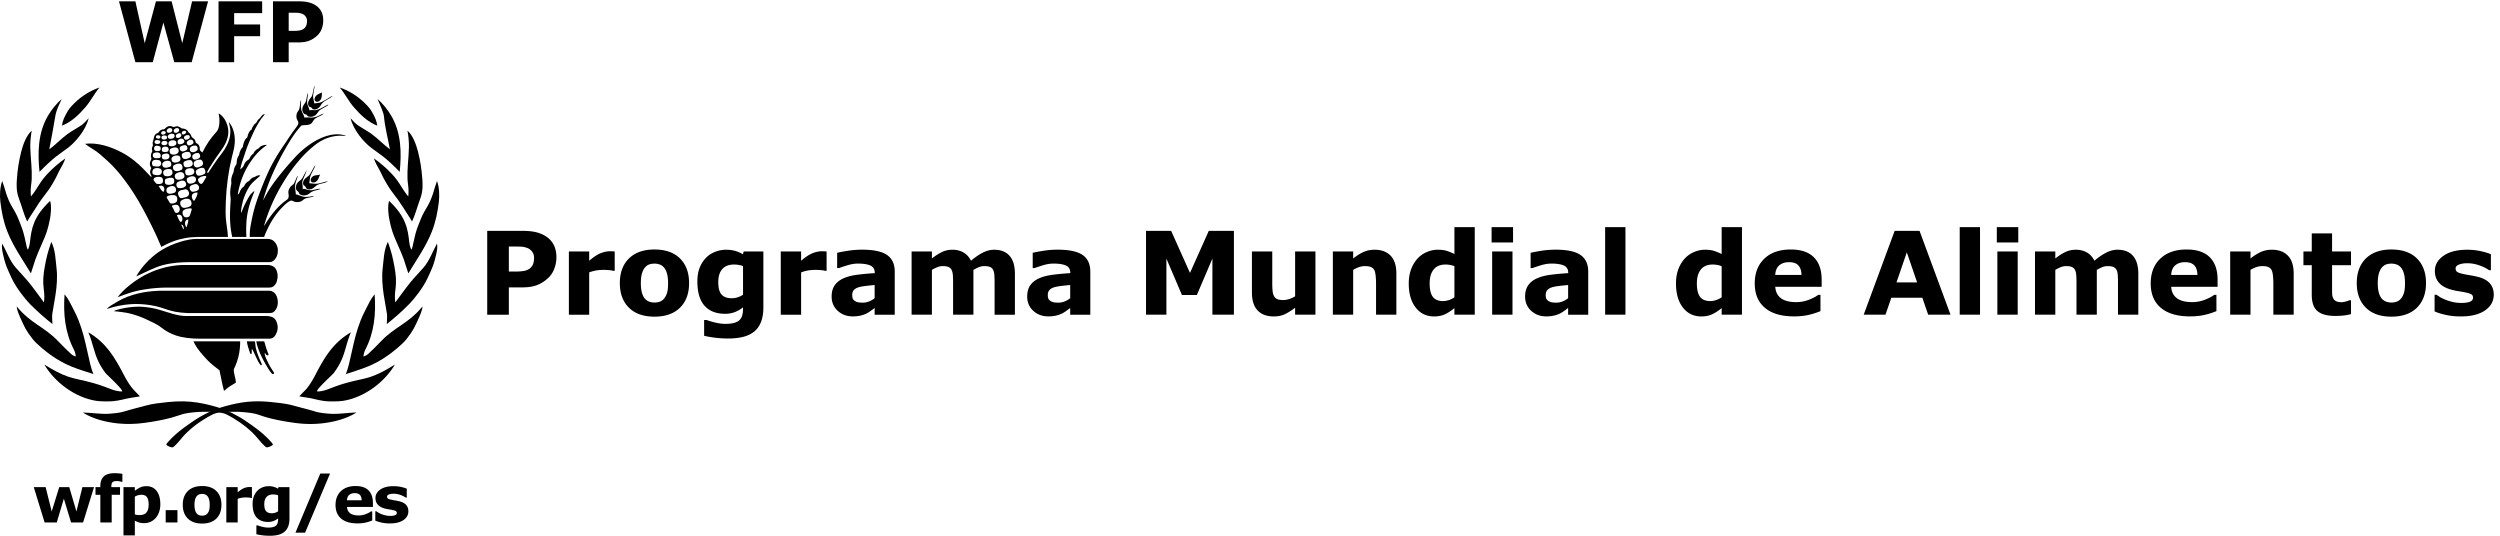 <svg xmlns="http://www.w3.org/2000/svg" viewBox="0 0 1763.613 377.947" height="377.947" width="1763.613"><defs><clipPath id="a"><path d="M0 0h13227v2834.6H0z" fill="#000000"></path></clipPath></defs><g clip-path="url(#a)" fill="#fff" transform="matrix(.133 0 0 -.133 0 377.947)"><path d="M1340.52 2131.09c12.48 27.05 24.07 48.64 40.77 74.3 7.36 11.31 15.68 19.2 23.14 30.68-3.59 1.02-8.74-1.91-10.99-3.49-7.41-5.38-10.77-14.13-16.7-18.83-14.05-11.04-13.64-21.09-21-26.29-6.6-4.61-8.44-7.64-13.07-14.87-3.06-4.83-5.34-8.74-8.56-18.21-1.19-3.43-3.45-.4-8.96-7.97-7.15-9.81-10.39-20.36-13.37-32.27-.96-3.89-7.61-5.94-11.84-14.07-5.73-10.91-9.48-21.03-11.94-36.92-.6-3.71-6.85-6.26-11.16-16.53-3.04-7.24-5.2-8.83-7.9-22.46-1.62-8.3-5.42-9.54-9.71-21.56-3.26-9.21-3.41-18.06-4.55-30.1-.29-2.34-4.23-6.94-7.84-13.68-6.11-11.27-5.88-18.77-8.32-30.4-.92-4.22-5.65-9.77-10.18-27.8-3.97-15.99-.35-26.55-1.65-34.47-3.57-20.4-7.07-38.2-5.17-58.33.94-9.84 2.44-20.01 1.81-29.46-1.89-29.71-3.48-54.17-3.34-87.83.1-18.35 1.53-43.42 4.32-64.31 3.03-23.05 7.43-41.06 7.43-41.06h75.14s-2.93 43.45.97 89.16c2.31 27.45 8.82 56.49 14.74 76.91 7.49 26.02 12.18 39.51 26.37 73.84.32.78-.09 3.97-3.86.84-7.83-6.61-14.35-12.35-20.56-21.71-9.44-14.25-15.2-25.99-22.88-40.63-8.94-17.02-13.86-31.83-23.09-52.49-.55 14.9 1.88 29.09 4.89 42.88 3.09 14.01 5.56 25.13 9.96 37.24 7.84 21.37 15.45 39.16 28.03 59.04 7.29 11.45 16.58 21.74 26 30.32 11.28 10.31 21.73 19.38 33.56 29.48-12.44 6.39-28.99-6.96-32.26-7.62-17.48-3.4-24.61-19.65-29.97-21.84-7.61-3.22-12.04-7.87-17.35-14.31-4.12-4.86-5.31-12.37-9.61-15-7.14-4.44-12.35-11.16-17.25-20.5-2.01-3.87-7.52-22.11-13.6-19.81 10.4 61.93 32.28 120.02 67.38 171.72 22.22 32.77 46.45 60.9 82.11 86.08 4.72 3.35 5.65 4.89-.95 4.68-33.33-4.03-35.35-19.3-40.88-20.74-5.17-1.3-11.62-7.5-15.76-11.5-7.4-7.32-7.28-13.51-10.14-15.45-6.06-4.2-10.63-8.66-14.8-16.02-2.16-3.81-5.86-12.3-9.12-14.23-8.53-4.95-16.83-12.2-20.99-20-3.04-5.66-4.23-11.87-8.26-17.45-4.23-6.05-10.19-10.55-15.34-14.91 3.91 26.46 16.38 57.8 24.95 84.88 11.56 36.12 25.53 68.95 41.35 103.07M1417.22 1916.6c28.44 63.82 58.35 111.9 97.26 168.11 5.1 7.36 9.65 14.58 14.08 21.48 2 3.09 11.58 16.83 13.57 19.74 13 19.73 18.52 25.73 31.86 44.57 3.59 5.09 6.52 9.09 8.04 15 2.86 11.04-6.58 18.41-8.74 29-2.21 10.79-1.04 22.55 3.96 31.68 3.09 5.66 6.15 7.92 9.31 15.58 6.04 14.72 3.96 46.58 10.86 47.43-1.77-15.13-2.19-32.14.2-46.67 2.78-16.94 13.06-27.2 17.3-45.09 11.41 2.05 23.84 1.56 33.42.71 9.57-.78 21.63 1.85 31.44 5.21 13.25 4.51 24.24 12.77 37.77 15.99-11.52-11.07-27.73-15.24-41.34-23.62-4.98-3.12-9.72-7.3-13.01-12.43-5.52-8.53-9.79-16.63-18.37-20.39-15.19-6.65-28.24-3.47-45.56-6.72-25.77-26.52-50.03-62.61-72.42-100.58-56.72-95.95-104.02-195.36-131.52-297.3 9.53 17.77 18.6 34.91 28.89 51.76 11.42 18.77 24.21 37.09 38.14 55.48 32.66 43.05 64.96 80.63 101.18 120.18 29.2 31.99 61.25 58.8 96.95 81.18 47.22 29.59 105.43 50.28 156.59 39.64 5.83-1.37 14.14-2.91 17.75-6.75-64.1 8.96-121.55-13.44-164.41-47.75-33.84-27.06-62.35-54.58-91.39-90.28-14.94-17.2-28.43-36.12-41.8-54.42-14.03-19.3-26.48-39.55-38.79-59.86-41.54-68.58-72.97-141.23-96.13-216.49-.64-2.38-.77-4.79-1.47-7.17 1.15 1.66 2.75 3.52 3.82 5.26 31.15 50.57 68.58 99.42 115.99 132.23 4.12 2.79 8.45 8.21 9.54 12.5 5.15 20.08-10.19 29.75 11.03 57.53 4.86 6.38 11.47 8.71 16.09 14.63 8.67 13.39 15.74 37.44 23 43.88-3.68-15.64-12.62-32.15-14.55-48.27-2.01-17.67 2.49-32.15 3.3-50.87 12.49-1.74 22.18-7.04 32-10.06 15.31-4.79 24.45-3.55 39.57-2.22 6.49.54 18.19 4.27 25.14 2.87-14.62-7.99-34.35-6.52-49.3-14.12-10.49-5.36-13.51-13.31-27.9-16.06-12.88-2.49-23.67-1.19-32.01 3.1-6.48 3.3-11.53 4.67-17.36 1.87-15.57-7.46-26.2-18.03-38.74-30.66-29.05-29.28-52.81-61.94-74.94-104.73a557.082 557.082 0 0 1-16.13-34.28c-2.46-5.63-8.6-21.3-8.6-21.3h-75.96s-.23 21.91.52 29.89c1.46 15.96 3.59 27.76 6.68 43.93 4.41 23.28 8.73 44.38 14.79 66.93 5.88 21.96 12.22 42.55 19.72 63.64 15.71 43.95 32.39 86.1 50.68 127.09M682.535 1324.76c27.742 22.64 48.277 35.85 75.985 52.37 11.242 6.74 28.257 14.35 41.308 20.28 48.016 21.67 111.496 37.6 171.27 38.68 1.074 0 1.01-.03 1.01-.03h445.952s-1.7.03 1.55.03c14.18 0 28.23-4.92 36.89-13.07 8.71-8.33 12.89-21.04 15.13-33.69 1.93-10.78.98-20.27-1.52-31.83-1.96-9.18-3.44-14.54-8.48-22.29-3.11-4.73-5.99-7.92-11.69-12.5-5.86-4.71-14.16-6.26-23.7-6.34-1-.04-3.11-.2-3.04-.08.09.08-521.555.08-521.555.08s-3.266.01-4.872.01c-34.152.09-70.125-1.66-103.86-6.14-25.843-3.44-51.74-7.46-76.714-14.01-31.477-8.17-61.805-19.61-92.102-30.95 16.785 22.34 36.175 41.33 58.437 59.48" fill="#000000"></path><path d="M837.363 1502.19c27.4 19.74 60.688 36.03 90.15 47.3 14.97 5.63 34.796 11.91 50.596 15.83 19.074 4.83 40.94 8.42 58.82 8.98 5.39.14.81.04.81.04l382.44.03s8.21-.44 11.05-.99c7.16-1.59 12.96-4.52 15.38-6.05 5.93-3.77 13.41-11.8 17.3-18.12 9.93-16.33 11.66-33.97 8.48-52.35-3.71-20.98-19.61-44.88-41.27-45.44-3.72-.08-11.27 0-11.27 0h-414.22s-24.09-.47-35.126-.88c-20.39-.82-42.965-3.11-60.734-5.76-15.258-2.16-30.09-5.05-45.317-9.11-51.094-13.77-95.473-39.72-141.887-59.79 31.258 54.52 73.567 96.43 114.797 126.31M623.422 1242.29c66.48 39.24 146.574 54.76 219.906 57.15 1.734.07 5.203.3 5.203.3l571.75-.06s1.03 0 6.22.06c34.65.03 47.31-34.46 47.12-62.21-.06-9.11-1.6-18.5-4.13-24.73-3.31-8.25-6.93-14.96-12.93-21.34-2.1-2.42-9.78-7.74-13.13-8.59-7.95-1.93-17.7-1.75-17.64-1.75.11 0-425.28-.06-425.28 0 0 0-22.92.93-38.838 2.52-11.496 1.12-20.164 2.29-32.106 4.51-29.29 5.82-53.554 15.4-78.89 23.21-16.938 5.2-34.77 9.08-53.328 11.9-34.106 5.3-71.395 7.64-105.844 4.98-43.86-3.21-82.867-11.83-124.594-25 7.074 10.97 36.39 27.14 56.512 39.05" fill="#000000"></path><path d="M931.402 1062.96c-19.547 6.88-38.61 15.76-55.718 27.11-22.305 14.74-33.207 26.46-62.008 39.81-24.676 11.31-44.34 22.6-78.688 35.08-16.582 6.01-43.44 14.21-66.515 18.16-32.89 5.62-64.62 8-64.62 8s6.73 4.27 10.764 5.49c33.602 10.17 63.274 15.27 97.73 17.74 30.25 2.34 58.044-.61 88.36-5.36 12.473-1.96 28.64-5.8 42.695-9.81 45.618-13.06 97.493-33.64 143.563-33.71 2.547 0 2.23.04 2.23.04h426.315c12.91.03 36.96-4.11 46.63-21.25 11.2-19.66 14.68-43.11 5.29-66.57-2.86-7.04-7.6-17.1-14.41-23.3-5.95-5.35-15.65-8.86-21.24-8.86-1.65-.07-4.38 0-4.38 0h-371.76-2.01c-38.01 0-85.853 4.63-122.228 17.43M1100.73 931.11c-10.54 10.788-25.06 27.35-38.16 43.03-25.23 30.12-36.52 57.24-36.52 57.24h247.89s.69-28.6-5.06-61.708c-5.36-30.813-16.7-63.203-28.8-86.692-.45-24.12 9.73-46.51 11.38-70.26-20.32-12.52-42.24-24.95-60.52-42.5-1.15-1.048-3.04-1.048-3.78 1.85-9.78 36.7-14.96 69.352-22.95 105.578-22.64 17.493-43.81 33.05-63.48 53.46M1356.22 951.47c-7 12.92-12.25 30.08-20.32 40.202-1.7-9.03.41-14.66-.79-23.344-1.17-7.226-7.13-4.22-8.3-.848-3.48 9.93-7.2 22.04-10.36 32.09-5.28 16.89-7.01 31.76-7.01 31.76l41.28.05s1.57-.47 2.28-4.48c1.97-10.32 1.48-20.52 4.34-32.52 3.68-15.528 8.36-29.642 14.08-44.13 4.94-12.72 11.34-25.54 16.55-38.2.68-1.68 1.04-4.84-.18-6.53-1.58-1.942-4.2-1.72-5.7 0-11.8 13.44-16.58 28.582-25.87 45.95M1420.07 922.012c-7.05 14.906-16.91 31.7-16.04 48.718 4.55-5.96 6.43-10.32 12.72-13.628 2.88-.91 8.89-.05 7.38 4.957-2.79 9.292-7.07 17.292-11.08 30.088-5.92 18.912-11.68 39.212-11.68 39.212l-42.08.02s2.34-17.14 11.94-43.38c8.38-23.14 21.34-49.78 35.61-74.61 11.55-20.5 22.1-38.34 35.24-53.37 4.49-5.122 15.54-.56 10.76 6.16-12.49 17.62-24.14 37.16-32.77 55.832M1693.42 2344.86c-9.14-3.98-17.23-9.15-21.77-17.93-3.33-6.32-5.54-15.95.79-21.36 11.09-9.46 24.34.25 29.75 9.96 6.76 12.33 5.03 35.92 5.03 35.92s-7.9-4.09-13.8-6.59" fill="#000000"></path><path d="M1703.05 2285.9c3.99 7.51 12.74 15.67 22.35 21.5 10.83 6.65 22.06 13.08 29.87 17.7 7.81 4.72 9.3 8.03 9.3 8.03s-6.43-2.24-9.94-4.31c-19.3-11.52-40.34-24.53-48.86-28.32-10.8-4.73-25.47-5.65-38.71-7.3-2.13 16.66-6.47 23.58-6.42 38.44.15 7.09 1.85 16.31 3.08 22.74 4.11 21.44 4.95 32.24 4.95 32.24s-3.3-3.03-4.47-12.45c-1.35-8.55-2.31-11.67-4.26-21.76-2.26-11.63-4.54-21.47-11.53-28.74-9.99-10.35-19.27-28.82-11.53-42.96 4.5-8.26 12.01-7.04 14.38-9.14 2.37-2.16 3.8-7.22 10.95-9.6 15.37-5.16 32.82 8.69 40.84 23.93" fill="#000000"></path><path d="M1683.1 2241.84c5.23 8.46 10.6 14.39 18.84 19.48 13.66 8.33 23.81 13.95 32.14 18.22 3.59 1.83 6.6 3.97 7.52 7.83-3.69-1.41-17.8-8.01-31.82-16.38-10.05-5.97-27.28-13.43-38.88-13.96-4.56-.24-7.97.93-11.73 1.04-7.74.34-17.66-1.55-17.66-1.55s-2.51 10.96-5.83 18.91c-1.64 4.04-4.36 8.18-5.81 15.81-.97 5.05-1.22 12.7-.82 17.23 1.12 13.72 4.84 27.1 4.17 40.98-8.59-17.95-5.09-40.02-15.23-53.87-4.28-5.83-7.67-10.46-11.04-17.81-5.53-12.02-4.89-24.54 2.66-36.17 4.33-6.6 13.88-6.38 15.56-7.64 2.5-1.85 4.63-8.78 13.98-10.9 16.02-3.58 34.92 3.83 43.95 18.78M1687.61 1891.25c3.7 7.51 6.11 17.38 10.88 24.4-10.76-1.65-12.52-2.85-28.07-4.58-3.36-.28-10.39-3.8-12.71-6.12-6.13-6.22-11.49-11.99-9.1-22.39.92-4.03 4.49-7 6.47-7.66 12.93-4.17 26.04 3.48 32.53 16.35" fill="#000000"></path><path d="M1700.69 1870.73c14.72 3.43 31.67 10.59 38.49 8.36-13.78-7.33-31.18-10.02-46.44-14.38-11.66-3.32-19.98-12.12-30.37-20.14-9.57-7.27-22.27-10.22-33.6-4.88-3.83 1.83-7.52 8.02-8.21 11.28-.58 2.66-6.05 5.27-8.87 7.6-2.86 2.37-4.18 8.26-4.29 10.5-.48 20.34 15.01 28.57 29.94 40.49 11.23 9.02 25.79 47.18 34.7 55.09-1.62-12.29-17.58-35.53-24.59-53.6-5.52-14.36-3.69-25.89-7.26-41.04 10.64-.66 22.56-2.91 33.29-3.07 8.41-.1 18.59 1.7 27.21 3.79" fill="#000000"></path><path d="M1685.25 1839.33c-8.26-1.52-18.37-4.1-25.25-5.56-23.96-5.05-35.37 6.68-54.55 6.43 1.71 21.91-5.91 31.71.35 45.87 5.62 12.61 10.76 25.93 15.57 36.62 3.89 8.58 5.05 15.81 5.05 15.81s-5.81-8.68-22.28-40.86c-5.76-11.23-16.03-13.64-25.18-24.25-10.48-12.13-16.54-37.73 2.9-48.49 3.87-2.16 3.32-8.79 6.14-11.5 12.95-12.21 39.18-10.96 55.54 3.9 13.07 11.93 28.95 13.86 42.43 17.35 7.9 2.03 14.86 5.39 14.86 5.39s-3.76 1.53-15.58-.71M1205.25 1585.13c-.96 0-1.97 0 0 0zm-111.89 315.53c-8.02-10.58-11.69-22.68-20.5-31.9-4.63-4.84-11.63-2.61-15.31 2.98-4.03 6.29-10.55 15.18-5.68 21.41 7.98 10.26 24.71 16.79 38.95 14.92.85-.09 5.47-3.47 2.54-7.41zm-38.36-60.41c-4.46-11.94-17.78-13.25-29.16-15.62-2.1-.46-8.61 0-11.53 2.88-4.9 4.8-9.16 11.33-8.29 19.54.45 5.09 4.64 10.04 9.88 12.04 9.45 3.65 20.67 9.55 30.04 4.34 8.02-4.48 12.24-14.72 9.06-23.18zm-24.54-63.19c-3.28-4.74-11.65 10.92-12.73 18.11-3.16 20.74 15.08 26.05 30.25 25.42.47-12.36-9.15-31.58-17.52-43.53zm-16.41-56.05c-2.97-8.35-4.4-16.04-7.73-23.66-3.19-7.45-16.93-10.06-24.582-7.69-10.88 3.38-20.23 27.84-7.85 37.19 9.452 7.12 19.257 8.23 31.342 9.71 2.2.23 10.27-.26 10.61-.99 2.02-5.05.71-7.63-1.79-14.56zm-18.304-64.57c-2.23-6.41-3.207-13.05-6.055-19.24-1.424-3.1-3.25 1.02-3.358 1.23-4.246 10.65-6.973 19.64-3.297 29 2.055 5.21 9.117 9.99 15.87 10.42-.425-6.69-.897-14.93-3.16-21.41zm-21.687-31.52c-4.92 2.25-4.85 8.57-6.904 12.51-1.937 3.84-6.097 9.15-4.402 14.16 9.516-5.32 13.93-14.81 11.305-26.67zm-16.35 39.34c-11.33 9.31-12.312 24.18-19.882 35.62 8.328 5.34 22.4 4.27 26.723-6.3 3.454-8.49 5.954-20.94-2.663-27.4-.91-.72-3.117-2.82-4.176-1.92zm-42.28 76.83c-1.664 2.42-5.04 9.43-2.492 10.31 20.316 7.02 35.52 7.22 39.86-14.45 3.054-15.5-7.544-28.78-22.35-23.37-4.26 1.56-8.44 18.06-15.018 27.51zm-29.473 49.03c-1.426 1.75-2.578 7.14-.82 8.52 10.566 8.47 26.047 9.15 38.023 7.95 15.785-1.45 19.06-16.13 16.442-28.33-3.497-16.02-27.805-18.03-34.696-15.33-6.765 2.58-11.51 17.94-18.95 27.19zm3.44 56.99c13.665 8.85 39.763 15.44 44.12-8.54 1.338-7.25-.486-16.86-10.25-19.98-10-3.24-21.814-6.7-30.982-2.96-11.273 4.59-13.512 24.62-2.887 31.48zm-14.163 40.37c1.028 4.58 6.098 6.78 10.403 7.87 11.078 2.75 23.425 6.85 33.593.39 3.954-2.49 4.278-6.02 4.79-11.04.906-8.04-.274-14.65-5.598-17.73-10.77-6.32-21.707-6.88-34.246-4.42-10.172 2-10.957 15.48-8.942 24.93zm-11.328-62.19c-9.504 6.99-13.656 16.88-20.676 26.68-1.652 2.41 0 3.39 1.317 3.78 16.785 4.76 29.277-3.61 26.68-21.97-.47-3.54-2.797-11.83-7.32-8.49zm-46.386 56.61c-6.305 5.44-1.918 14.9 3.558 17.67 9.625 4.78 24.723 5.48 34.7 2.11 6.417-2.14 9.69-11.38 8.53-21.47-.48-4.11-1.734-8.69-3.757-9.99-7.628-5.22-19.398-5.4-28.66-3.48-6.535 1.36-8.878 10.35-14.37 15.16zm-7.262 57.24c6.058 13.24 28.312 13.34 40.418 7.45 9.836-4.85 11.054-23.17.293-30.41-8.56-5.73-22.1-3.65-31.224-1.95-12.906 2.39-13.934 15.11-9.488 24.91zm.496 49.57c9.226 8.79 21.16 4.77 32.29 3.24 2.132-.33 4.733-1.83 6.194-3.29 7.563-7.63 8.15-20.21-.29-26.51-9.75-7.25-21.92-2.53-33.643-1.94-3.14.11-6.614 3.84-7.367 6.24-2.094 7.41-3.387 16.45 2.816 22.26zm5.934 41.5c9.792 4.13 26.64 6 33.59-5.01 4.218-6.76 3.007-19.2-3.83-21.04-6.706-1.74-29.452-5.49-34.92 7.06-2.684 6.21-1.563 16.21 5.16 18.99zm30.17 35.3c2.85-1.28 4.583-3.56 5.27-7.04 1.364-7.53-.62-15.74-7.874-17.08-10.875-1.98-27.03-2.59-26.984 12.77.035 17.22 16.972 16.99 29.59 11.35zm-21.92 31.9c5.8 2.22 15.304 1.69 20.527-.98 2.605-1.38 6.16-5.71 4.637-10.23-1.805-5.92-7.36-8.09-13.598-8.16-6.04-.05-12.93.43-15.367 5.34-2.325 4.68-1.34 12.07 3.8 14.03zm6.777 25.76c5.297 1.93 13.13 1.76 16.97-2.39 5.276-5.8 1.124-15.01-8.912-14.55-3.507.13-7.668 1.37-9.816 2.56-5.148 2.91-3.45 12.51 1.758 14.38zm23.777 16.59c.703 2.2 4.18 4.85 6.012 5.47 3.965 1.43 8.594 1.68 12.402.17 7.625-3.1 6.586-12.49-1.547-15.8-3.63-1.48-9.22-2.43-11.946-1.48-5.12 1.71-6.547 6.14-4.922 11.64zm23.703-36.81c-8.297-2.42-19.875-2.9-22.343 5.64-4.172 14.39 14.023 16.58 23.445 13.56 6.555-2.1 8.812-16.33-1.102-19.2zm5.473 47.66c2.66 8.92 12.75 13.77 21.937 11.06 7.875-2.31 9.71-13.06 4.38-18.3-2.415-2.36-6.4-4.75-10.708-5.7-9.37-2.08-18.593 3.11-15.61 12.94zm41.285-32.79c-1.484-5.82-5.777-9.83-12.63-11.36-6.807-1.52-16.198-1.89-19.987 2.27-3.578 3.97-5.27 9.61-2.277 13.91 6.065 8.53 17.05 11.52 26.87 9.37 5.632-1.33 9.73-7.08 8.023-14.19zm-3.69 34.3c3.69 8.13 12.98 12.19 21.893 9.45 1.8-.56 5.45-3.45 5.957-6.25 1.063-5.66-.902-10.83-5.578-13.78-6.074-3.8-11.043-5.99-17.965-3.14-5.222 2.15-6.457 8.92-4.308 13.72zm38.456-22.8c4.05-6.89-2.13-13.81-5.294-15.71-6.97-4.07-16.817-6.58-21.047.34-4.138 6.79-.69 14.83 6.487 17.81 6.89 2.87 14.05 7.22 19.852-2.44zm11.6-26.37c4.54-3.73 8.535-11.7 3.075-17.93-5.157-5.95-11.543-7.68-19.58-9-5.448-.93-12.47 3.14-13.31 7.92-.83 4.18-1.61 11.72 2.534 15.25 7.995 6.84 18.753 10.79 27.28 3.76zm9.63 44.98c4.316-1.23 7.09-5.79 4.937-10.18-1.317-2.72-5.192-5.66-7.65-7.16-6.776-4.2-12.59-2.47-14.686 2.5-3.902 9.16 9.22 17.26 17.4 14.84zm16.507-22.76c4.763-.42 6.923-3.74 7.863-7.36 1.25-4.86-.33-9.36-4.48-12.14-4.89-3.27-10.957-5.19-15.832-5.26-6.62-.1-12.703 9.58-9.15 15.88 3.802 6.69 13.294 9.58 21.6 8.88zm27.283-34.92c2.83-8.28-3.27-12.14-9.67-15.55-6.48-3.47-15.21-6.67-19.715-2.34-5.773 5.43-8.328 14.54-1.906 20.59 8.9 8.36 25.4 14.65 31.29-2.7zm11.77-20.74c10.5-1.34 12.56-16.19 10.47-21.57-2.4-4.65-7.68-8.25-10.47-9.67-7.64-3.95-16.63-5.44-23.66-1.82-6.42 3.35-9.22 13.1-5.74 20.76 4.75 10.33 19.62 13.55 29.4 12.3zm21.52-46.03c3.62-5.04 2.81-13.91.71-16.7-6.63-8.99-24.96-14.17-32.56-10.45-5.77 2.83-11.41 15.52-4.71 23.1 7.04 7.89 19.24 12.62 30.36 10.29 2.44-.54 4.06-3.24 6.2-6.24zm4.67-28.41c5.01-.54 9.48-6.05 11.92-12.07 3.18-7.8-.04-16.91-2.53-18.61-6-4.1-25.06-15.55-37.08-8.68-6.57 3.75-8.41 12.41-8.83 17.56-1.34 16.47 23.75 23.23 36.52 21.8zm-70.384-118.05c-2.61 6.53-4.94 16.23.176 20.2 10.378 8.21 33.898 15.34 42.848 2.97 5.82-8.03 4.08-21.68-6.11-26.92-10.47-5.36-31-11.55-36.914 3.75zm-50.46-.75c10.468 5.31 25.5 11.7 36.738 4.46 5.11-3.31 10.422-16.97 6.797-23.01-7.69-12.86-27.984-16.15-40.84-12.83-11 2.86-14.257 25.52-2.695 31.38zm-9.364 44.49c12.598 8.85 37.46 14.58 43.426-4.79 1.543-5 2.44-10.53-.106-14.61-6.957-11.18-24.695-14.16-36.507-12.47-12.793 1.87-18.84 23.43-6.813 31.87zm-10.578 45.1c12.07 6.86 37.852 15.94 43.934-3.69 2.394-8.01 2.175-17.96-4.7-21.48-9.84-5.2-25.445-10.61-36.84-3.5-9.456 5.99-10.76 23.89-2.394 28.67zm67.668 80.99c-5.047-4.51-10.21-5.48-16.965-7.73-9.414-3.22-19.277 4.05-20.35 13.05-1.837 15.48 14.737 17.79 25.67 19.73 8.028 1.44 12.96-5.75 14.438-10.58 1.496-4.62 1.27-10.86-2.793-14.47zm20.328-36.34c-7.2-10.72-36.152-17.47-42.555-6.43-4.683 8.03-7.59 19.4 1.188 24.81 9.223 5.63 20.12 9.02 30.847 7.09 10.1-1.75 15.2-18.34 10.52-25.47zm15.41-66.35c4.16-6.54 7.04-15.35.89-23.5-5.53-7.45-25.37-10.92-35.53-8.47-5.543 1.36-8.15 8.13-9.02 12.72-1.176 6.14-1.758 12.37 3.73 17.39 7.872 7.2 18.33 7.07 28.42 7.07 4.11 0 9.97-2.72 11.51-5.21zm-5.71 22.29c-6.19-11.35-27.118-12.84-36.508-11.57-6.653.9-11.282 11.58-11.11 20.51.06 4.57 1.496 7.66 4.676 9.32 10.418 5.63 21.117 9.34 32.352 7.57 10.93-1.77 15.21-17.27 10.59-25.83zm-110.106 24.42c-7.086 21.89 20.25 28.78 36.172 25.4 11.117-2.32 14.832-23.68 4.46-30.38-12.77-8.31-35.43-11.01-40.632 4.98zm-41.188-53.73c8.14 8.43 22.97 8.95 34.473 7.41 7.108-.98 10.15-8.16 11.132-15.94 2.79-21.34-25.934-24.96-39.59-19.98-8.98 3.31-13.676 20.61-6.016 28.51zm-5.793 41.43c8.532 10.04 22.887 12.44 34.73 9.16 7.25-1.97 10.61-10.41 10.403-19.87-.12-5.38-3.8-9.29-7.1-10.66-8.474-3.42-18.177-5.95-27.372-4.84-11.375 1.4-18.254 17.24-10.66 26.21zm1.375 45.08c10.493 4.31 30.102 8.16 33.422-6.89 4.453-20.03-19.148-23.3-31.793-19.82-9.675 2.68-11.523 22.74-1.63 26.71zm75.723 33.1c7.864-4.5 9.493-17.08 4.696-24.38-6.37-9.69-28.097-15.32-39.812-6.82-6.7 4.85-10.274 24.69 3.406 29.47 10.914 3.84 21.426 7.57 31.71 1.73zm-11.167 14.37c-8.91-5.51-21.644-7.73-30.117-3.01-7.344 4-7.03 14.73-3.418 20.51 6.008 9.63 20.875 10.67 31.148 7.67 8.852-2.61 12.188-19.05 2.387-25.17zm-72.273 15.67c.91 2.87 2.14 3.7 3.94 4.57 7.49 3.58 15.735 4.54 22.94-.11 5.178-3.3 4.745-11.06.897-15.11-5.648-5.91-17.05-6.12-24.367-2.27-4.746 2.45-4.938 8.29-3.41 12.92zm2.394-31.34c3.32 9.46 15.153 8.94 24.094 7.8 11.043-1.44 13.22-15.57 9.3-21.5-5.406-8.21-17.734-6.65-27.554-5.38-8.027 1.02-8.504 11.62-5.84 19.08zm155.486-285.2c2.74-10.71 0-20.91-9.5-24.31-12.244-4.33-28.814-10.66-38.603-4.04-11.2 7.49-16.59 28.81-3.742 37.16 15.187 9.92 45.435 16.47 51.845-8.81zm-16.52 33.3c-8.185-9.35-21.645-9.02-34.83-12.89-5.073-1.48-11.148 3-13.772 7.63-4.876 8.72-9.758 20.39-.426 28.79 7.75 7.07 18.265 6.49 27.77 9.27 4.257 1.3 9.433 2.78 14.616-.69 10.682-7.3 14.812-22.92 6.64-32.11zm87.32 140.14c2.33-6.8 5.43-11.79 2.81-18.58-3.12-8.32-11.22-9.44-18.78-12.2-7.08-2.55-18.87-5.81-24.78.4-6.81 7.02-9.58 21.41-1.41 27.53 10.51 7.85 36.6 18.73 42.16 2.85zm143.32 61.17c6.22 25.39 13.93 51.15 15.87 77.98 2.85 40.07-5.81 81.71-31.47 112.11 2.51-13.1 5.87-24.18 7.6-37.91 2.12-16.59-.23-35.07-4.52-51.76-3.26-12.65-8.92-24.93-14.59-36.67-6.65-13.94-16.64-29.07-26.54-41.45-27.81-34.6-71.15-102.08-71.15-102.08s-3.62.29-5.8.29c-.51 8.4 19.45 37.21 29.54 53.34 22.08 35.33 38.8 54.35 58.05 85.02 12 19.34 21.2 42.85 24.15 64.13 5.98 43.44-17.44 95.51-51.07 112.8 7.67-32.42 6.9-78.16-10.41-97.37-32.69-36.45-52.11-63.72-75.42-110.4-.71-1.27-6.16 6.31-10.65 9.24-5.05 3.36-2.26 13.35-4.03 20.11-1.68 5.74-4.35 10.15-5.17 11.15-6.9 8.45-13.59 8.98-15.04 11.5-1.65 2.86-.84 10.03-6.89 18.13-3 4.12-10.69 7.14-13.78 11-3.38 4.21-4.91 17.05-14.21 22.32-4.42 2.48-6.466 10.2-10.72 13.95-13.102 11.6-26.176 9.34-28.672 10.09-3.375.92-9.918 9.28-21.62 11.28-11.462 1.95-17.712-5.7-23.69-2.92-14.87 6.88-29.12 7.44-44.983-10.19-4.72-5.26-12.93-.33-23.18-8.2-9.03-6.85-9.176-13.19-13.742-14.02-8.63-1.65-15.04-8.53-18.37-16.03-1.72-3.87-3.01-11.69-4.01-16.89-1.42-7.09-5.018-13.69-5.116-18.94-.078-7.23 2.238-11.17 1.61-14.43-1.102-4.74-4.88-9.06-5.345-13.47-.363-2.49-.57-9.12 1.235-12.89 2.305-4.64-1.598-8.65-3.613-13.57-1.934-4.56-3.965-12.4-3.356-17.96.828-7.56 5.164-10.36 1.8-16.33-5.57-9.71-12.546-24.88-.284-44.27 2.27-3.52-5.14-10.41-5.54-20.53-.464-10.98 6.137-19.12 7.973-24 .352-1.77-2.922-1.63-3.027-3.51-29.23 30.88-55.078 59.36-88.945 86.19-20.73 16.38-41.203 30.14-64.15 42.41-61.264 32.91-132.475 54.89-196.97 46.83 24.303-19.55 54.917-33.53 79.893-55.71 23.637-21.06 45.09-39.05 66.617-61.43 33.785-35.1 61.23-70.71 89.867-111.98 8.473-12.23 14.098-20.43 22.008-33.18 7.96-12.75 16.856-26.32 24.102-38.97 36.6-63.57 66.633-122.45 96.984-187.57 8.406-18.02 15.516-36.9 23.782-54.76 2.18-4.86 5.378-1.28 7.574 0 11.01 6.35 22.687 11.66 34.066 17.03 9.117 4.15 17.402 7.03 25.496 10.2 20.535 7.82 40.03 12.03 61.547 16.49 35.94 7.55 100.45 6.02 100.45 6.02l122.38.04h3.28c-1.24 35.07-9.56 69.09-11.58 104.27-1.6 28.53-.65 56.05.36 84.63 2.75 77.33 14.11 160.37 31.42 230.84M395.156 2295.11c-23.883-23.82-31.023-32.59-44.918-58.9-8.207-15.44-18.617-35.32-21.61-60.94 49.07 18.71 89.1 56.82 125.255 98.89 26.765 31.21 47.488 72.63 73.87 103.44-46.464-15.59-95.472-45.51-132.597-82.49" fill="#000000"></path><path d="M254.703 2228.2c18.5 31.25 44.977 65.01 72.426 88.04-12.72-28.54-28.38-56.85-33.763-90.69-10.687-67.23-20.722-114.37-31.887-175.78 30.477 21.78 62.66 55.97 95.04 79.84 25 18.34 50.035 30.65 75.76 48.3 15.26 10.52 25.2 24.07 37.91 36.76-15.14-63.86-71.124-128.29-111.245-158.3-50.414-37.77-68.476-43.83-149.457-126.16-10.273 101.68-8.437 207.33 45.215 297.99" fill="#000000"></path><path d="M89.53 1890.52c3.732 52.79 10.075 95.04 22.935 146.51 8.96 35.99 28.34 89.55 56.234 111.51-3.42-13.06-5.23-32.61-6.528-45.81-5.496-54.42 4.953-117.58 6.164-171.9.605-26.73.398-47.32-3.59-72.45-4.176-26.27-.723-58.61-.723-58.61s14.45 16.49 27.31 37c28.163 44.73 37.15 57.99 59.858 82.22 28.107 30.03 59.595 57.86 95.138 82.47-4.297-16.68-22.433-49.13-29.957-62.18-9.98-17.47-14.507-33.31-38.206-72.85-33.297-55.56-48.168-63.04-85.117-122.46-8.043-12.89-40.863-62.06-48.81-77.08-17.35 35.88-23.87 67.21-45.155 125.55-13.328 36.72-11.34 73.4-9.55 98.08" fill="#000000"></path><path d="M38.066 1615.88c-20.078 52.05-29.296 100.36-36.07 155.23-4.164 33.51-2.23 78.25 9.72 110.5 3.167-7.86 9.565-27.86 10.448-30.85 8.895-30 12.64-44.36 25.063-73.24 9.55-22.21 21.175-39.86 33.632-61.77 11.316-20 20.902-46.32 29.105-66.45 26.367-64.54 28.32-124.99 38.38-131.57 7.264 15.56 9.56 30.41 10.34 37.73 7.83 71.43 17.284 136.36 107.245 220.6 8.258-25.1 4.05-71.28-.903-96.05-10.75-54.13-19.457-80.1-43.242-132.52-12.61-27.64-29.46-68.27-34.047-81.74-12.097-35.02-16.21-53.42-23.832-74.14-42.48 70.72-94.754 143.82-125.84 224.27" fill="#000000"></path><path d="M108.125 1290.29c-30.242 42.09-41.293 63.28-60.957 108.11-16.53 37.54-21.31 51.49-30.94 93.57-5.294 22.95-8.28 43.79-4.193 57.32 23.684-42.82 39.86-90.84 70.81-126.34 24.573-28.22 48.276-52.3 67.83-76.06 29.962-36.65 53.618-71.22 82.395-109.3 2.426 19.12 3.368 38.39-.93 69.66-5.85 42.88-2.27 78.01 5.24 119.56 9.48 52.6 16.425 78.7 34.725 131.95 22.31-43.84 22.22-94.55 27.868-141.07 10.812-90.16-17.414-197.71-22.942-242.55-1.483-11.81.552-40.98 1.134-52.38-42.172 33.24-79.723 66.87-116.148 103.32-16.586 16.56-39.305 43.96-53.89 64.21" fill="#000000"></path><path d="M268.082 959.48c-19.203 13.82-70.852 53.35-95.29 84.42-35.604 45.18-43.44 64.58-66.925 116.55-2.88 6.29-16.156 35.82-17.223 55.76 76.93-92.89 145.836-106.7 219.227-183.8 26.92-28.26 54.532-54.82 69.044-68.19 11.188-10.232 25.09-13.43 25.09-13.43s-1.453 19.878-8.707 33.66c-48.957 93.61-58.195 191.44-50.78 296.39 22.362-27.64 29.385-46.12 43.573-72.83 15.453-29.17 23.308-47.26 30.535-65.16 41.855-104.3 52.793-224.73 78.684-285.35-79.935 26.87-142.87 41.28-227.228 101.98" fill="#000000"></path><path d="M595.844 713.39c-21.66-1.41-64.004-1.288-86.62 2.41C394.84 734.03 288.49 816.94 235.038 908.09c48.476-29.66 83.55-49.39 126.183-64.14 37.992-13.2 74.03-17.08 137.45-35.04 38.237-10.79 76.136-26.16 89.436-31.13 42.425-15.768 60.257-11.882 60.257-11.882s0 6.48-15.824 23.692c-31.59 34.54-43.164 42.73-69.14 69.21-8.505 8.76-28.05 38.528-37.99 58.27-28.065 55.87-31.167 100.68-56.823 162.08 93.574-55.03 139.13-130.752 188.574-226.35 15.203-29.26 35.81-63.12 54.582-81.698 12.645-12.39 30.426-31.403 30.426-31.403s-13.008-3.06-53.633-9.052c-18.243-2.68-57.048-14.738-92.696-17.257M1049.28 706.172c49.45-8.03 93.28-20.113 138.21-35.55 12.09-4.134 30.47-13.23 43.19-19.7 31.83-16.152 50.15-26.692 77.52-45.48 44.07-30.333 91.4-63.09 134.1-112.723.92-.982 7.82-8.322 3.23-11.95-8.35-6.58-29.02-15.872-35.87-9.83-39.09 34.798-37.12 45.888-84.48 88.78-12.12 10.92-30.46 26.31-52.38 41.268-21.4 14.62-47.23 30.55-71.23 42.5-21.79 10.73-55.4 13.903-74.29 13.903l.29-.11c-8.6.298-57.87.54-69.25-.12-96.812-6.66-92.093-15.332-147.898-30.512-45.91-12.398-95.168-21.29-144.055-27.886-50.113-6.8-94.902-7.633-141.887-2.832-63.625 6.582-133.265 24.3-185.222 57.76 47.504-.81 96.293-9.92 143.57-6.26 19.906 1.492 52.168 4.468 74.03 11.21 43.412 13.372 68.318 18.55 114.31 31.348 39.516 11.07 79.316 14.782 120.61 19.184 57.105 6.09 109.982 4.75 157.502-3M1934.5 2295.11c23.89-23.82 31.06-32.59 44.95-58.9 8.21-15.44 18.61-35.32 21.62-60.94-49.11 18.71-89.1 56.82-125.29 98.89-26.77 31.21-47.46 72.63-73.85 103.44 46.46-15.59 95.47-45.51 132.57-82.49" fill="#000000"></path><path d="M2074.99 2228.2c-18.53 31.25-44.99 65.01-72.42 88.04 12.82-30.75 31.52-69.02 33.74-90.69 6.83-67.7 20.72-114.37 31.9-175.78-30.47 21.78-62.69 55.97-95.08 79.84-24.94 18.34-50 30.65-75.69 48.3-15.3 10.52-25.23 24.07-37.94 36.76 15.14-63.86 71.12-128.29 111.27-158.3 50.38-37.77 68.44-43.83 149.33-126.16 10.29 101.68 8.5 207.33-45.11 297.99" fill="#000000"></path><path d="M2240.15 1890.52c-3.8 52.79-10.04 95.04-22.93 146.51-8.96 35.99-28.34 89.55-56.27 111.51 3.45-13.06 5.24-32.61 6.55-45.81 5.54-54.42-4.9-117.58-6.15-171.9-.6-26.73-.4-47.32 3.57-72.45 4.17-26.27.74-58.61.74-58.61s-14.44 16.49-27.33 37c-28.11 44.73-37.11 57.99-59.87 82.22-28.08 30.03-59.59 57.86-95.14 82.47 4.34-16.68 22.46-49.13 30-62.18 10.01-17.47 14.48-33.31 38.2-72.85 33.29-55.56 48.18-63.04 85.08-122.46 8.04-12.89 40.92-62.06 48.84-77.08 17.38 35.88 23.88 67.21 45.17 125.55 13.35 36.72 11.36 73.4 9.54 98.08" fill="#000000"></path><path d="M2291.61 1615.88c20.08 52.05 29.26 100.36 36.11 155.23 4.15 33.51 2.18 78.25-9.73 110.5-3.18-7.86-9.57-27.86-10.46-30.85-8.92-30-12.64-44.36-25.04-73.24-9.56-22.21-21.27-39.86-33.66-61.77-11.33-20-20.9-46.32-29.15-66.45-26.34-64.54-28.29-124.99-38.34-131.57-7.3 15.56-9.57 30.41-10.33 37.73-7.86 71.43-17.29 136.36-107.25 220.6-8.29-25.1-4.06-71.28.86-96.05 10.8-54.13 19.53-80.1 43.28-132.52 12.61-27.64 29.46-68.27 34.08-81.74 12.02-35.02 16.15-53.42 23.83-74.14 42.45 70.72 94.73 143.82 125.8 224.27" fill="#000000"></path><path d="M2221.56 1290.29c30.28 42.09 41.29 63.28 60.95 108.11 16.54 37.54 21.29 51.49 30.96 93.57 5.29 22.95 8.26 43.79 4.17 57.32-23.6-42.82-39.88-90.84-70.83-126.34-24.54-28.22-48.25-52.3-67.8-76.06-29.93-36.65-53.64-71.22-82.39-109.3-2.41 19.12-3.39 38.39.89 69.66 5.88 42.88 2.3 78.01-5.21 119.56-9.48 52.6-16.42 78.7-34.71 131.95-22.28-43.84-22.23-94.55-27.88-141.07-10.84-90.16 17.46-197.71 22.98-242.55 1.45-11.81-.59-40.98-1.17-52.38 42.18 33.24 79.73 66.87 116.15 103.32 16.59 16.56 39.27 43.96 53.89 64.21" fill="#000000"></path><path d="M2061.63 959.48c19.18 13.82 70.83 53.35 95.26 84.42 35.6 45.18 43.45 64.58 66.93 116.55 2.84 6.29 16.16 35.82 17.23 55.76-76.92-92.89-145.85-106.7-219.24-183.8-26.91-28.26-54.51-54.82-69.02-68.19-11.18-10.232-25.09-13.43-25.09-13.43s1.44 19.878 8.67 33.66c48.97 93.61 58.22 191.44 50.77 296.39-22.3-27.64-29.37-46.12-43.54-72.83-15.43-29.17-23.31-47.26-30.5-65.16-41.89-104.3-52.88-224.73-78.75-285.35 79.99 26.87 142.9 41.28 227.28 101.98" fill="#000000"></path><path d="M1733.84 713.39c21.69-1.41 64-1.288 86.66 2.41 114.37 18.23 220.69 101.14 274.15 192.29-48.52-29.66-83.59-49.39-126.19-64.14-38.02-13.2-74.03-17.08-137.42-35.04-38.27-10.79-76.17-26.16-89.47-31.13-42.42-15.768-60.26-11.882-60.26-11.882s0 6.48 15.82 23.692c31.61 34.54 43.2 42.73 69.12 69.21 8.54 8.76 28.08 38.528 38.01 58.27 28.07 55.87 31.17 100.68 56.87 162.08-93.58-55.03-139.22-130.752-188.64-226.35-15.2-29.26-35.78-63.12-54.53-81.698-12.63-12.39-30.45-31.403-30.45-31.403s13.01-3.06 53.7-9.052c18.18-2.68 56.96-14.738 92.63-17.257M1280.4 706.172c-49.43-8.03-93.24-20.113-138.19-35.55-12.13-4.134-30.49-13.23-43.21-19.7-31.82-16.152-50.08-26.692-77.52-45.48-44.085-30.333-91.375-63.09-134.085-112.723-.93-.982-7.86-8.322-3.247-11.95 8.375-6.58 29.06-15.872 35.825-9.83 39.125 34.798 37.12 45.888 84.547 88.78 12.05 10.92 30.41 26.31 52.37 41.268 21.43 14.62 47.19 30.55 71.23 42.5 21.74 10.73 55.42 13.903 74.28 13.903l-.3-.11c8.61.298 57.86.54 69.27-.12 96.85-6.66 92.09-15.332 147.86-30.512 45.94-12.398 95.2-21.29 144.09-27.886 50.08-6.8 94.93-7.633 141.88-2.832 63.64 6.582 133.24 24.3 185.2 57.76-47.48-.81-96.24-9.92-143.57-6.26-19.91 1.492-52.14 4.468-74.01 11.21-43.43 13.372-68.35 18.55-114.29 31.348-39.53 11.07-79.34 14.782-120.6 19.184-57.12 6.09-110 4.75-157.53-3M1103.66 2834.6l-86.96-322.9h-92.313l-57.766 210.33-56.42-210.33h-92.102l-86.95 322.9h86.91l49.504-222.26 59.59 222.26h83.09l56.492-222.26 52.026 222.26h84.9M1390.51 2772.14h-148.53v-60.06h137.69v-62.46h-137.69V2511.7h-82.85v322.9h231.38v-62.46M1628.37 2730.8c0 9.11-2.46 16.93-7.36 23.47-4.91 6.6-10.61 11.16-17.13 13.74-8.68 3.51-17.12 5.37-25.37 5.74-8.25.37-19.21.54-32.93.54h-14.35v-96.47h23.86c14.16 0 25.84.83 35.04 2.59 9.18 1.7 16.88 5.21 23.07 10.37 5.35 4.64 9.22 10.14 11.61 16.56 2.39 6.41 3.56 14.23 3.56 23.46zm86.13 1.86c0-14.46-2.58-28.59-7.62-42.39-5.04-13.79-12.27-25.41-21.66-34.79-12.9-12.72-27.23-22.35-43.04-28.84-15.85-6.48-35.53-9.75-59.08-9.75h-51.87V2511.7h-83.24v322.9h137.06c20.52 0 37.81-1.79 51.91-5.32 14.1-3.58 26.55-8.85 37.38-15.96 13.03-8.5 22.98-19.45 29.86-32.74 6.86-13.28 10.3-29.27 10.3-47.92M498.7 257.87L440.647 70.54h-63.77l-38.163 126.23-37.692-126.23h-64.386l-57.555 187.33h62.988l32.164-129.07 39.977 129.07h53.208l38.008-129.07 31.6 129.07H498.7M649.148 286.07h-4.476c-2.692.71-6.15 1.61-10.43 2.602-4.23 1-8.836 1.547-13.72 1.547-11.75 0-19.694-2.09-23.877-6.392-4.13-4.2-6.192-12.328-6.192-24.5v-1.457h46.168v-40.73h-44.175V70.54h-60.25v146.6H506.54v40.73h25.655v5.142c0 22.86 6.12 40.078 18.297 51.566 12.18 11.48 30.586 17.12 55.29 17.12 8.874 0 16.96-.268 24.198-.928 7.188-.55 13.598-1.372 19.168-2.36v-42.34M788.512 165.5c0 18.238-3.09 31.398-9.317 39.68-6.222 8.172-16.047 12.26-29.437 12.26-5.688 0-11.516-.88-17.488-2.518-5.977-1.754-11.704-4.262-17.133-7.453v-94.052c3.98-1.61 8.265-2.61 12.8-2.996 4.583-.5 9.067-.703 13.504-.703 15.83 0 27.68 4.67 35.412 13.87 7.773 9.332 11.66 23.262 11.66 41.91zm61.894 1.23c0-15.37-2.375-29.5-7.078-42.18-4.71-12.69-10.926-23.062-18.598-31.35-7.976-8.688-17.003-15.17-27.125-19.66-10.12-4.5-20.94-6.7-32.51-6.7-10.63 0-19.7 1.13-27.126 3.48-7.45 2.24-15.056 5.4-22.833 9.49V1.86h-60.2v256.01h60.2v-19.51c9.215 7.28 18.617 13.218 28.238 17.812 9.605 4.598 20.672 6.84 33.242 6.84 23.324 0 41.457-8.582 54.363-25.653 12.97-17.18 19.426-40.688 19.426-70.63M878.848 70.54h62.402v65.53h-62.402zM1100.65 118.56c3.9 4.792 6.82 10.55 8.77 17.292 1.9 6.75 2.87 16 2.87 27.878 0 11.08-.99 20.25-2.99 27.75-2 7.39-4.75 13.33-8.33 17.83-3.54 4.588-7.84 7.768-12.83 9.67-4.99 1.9-10.38 2.86-16.17 2.86-5.79 0-10.96-.81-15.45-2.4-4.49-1.5-8.81-4.6-12.9-9.292-3.7-4.386-6.62-10.328-8.76-17.808-2.2-7.59-3.27-17.13-3.27-28.61 0-10.18.94-19.04 2.84-26.59 1.9-7.53 4.67-13.55 8.33-18.038 3.55-4.39 7.82-7.532 12.76-9.532 4.94-1.992 10.61-2.992 16.95-2.992 5.44 0 10.66.922 15.6 2.78 4.94 1.732 9.1 4.912 12.58 9.2zm73.9 45.57c0-30.85-9.02-55.142-26.93-72.85-17.97-17.72-43.21-26.58-75.65-26.58-32.5 0-57.67 8.86-75.646 26.58-17.972 17.708-26.93 42-26.93 72.85 0 30.948 9.004 55.31 27.075 73.08 18.07 17.67 43.25 26.51 75.5 26.51 32.7 0 57.96-8.892 75.79-26.77 17.87-17.77 26.79-42.07 26.79-72.82M1336.27 200.62h-5.33c-2.55.892-6.63 1.6-12.31 1.99-5.68.51-10.36.71-14.15.71-8.54 0-16.09-.6-22.61-1.71-6.58-1.09-13.6-2.99-21.17-5.68V70.54h-60.21v187.33h60.21v-27.49c13.2 11.268 24.7 18.83 34.47 22.58 9.76 3.75 18.73 5.52 26.94 5.52 2.1 0 4.49-.05 7.19-.152 2.63-.117 4.98-.258 6.97-.457v-57.25M1475.12 129.54v84.91c-3.44 1.49-7.62 2.61-12.6 3.46-5.03.86-9.52 1.22-13.51 1.22-15.74 0-27.56-4.56-35.47-13.6-7.86-9.03-11.79-21.678-11.79-37.952 0-17.97 3.35-30.558 10.08-37.637 6.71-7.202 16.66-10.678 29.86-10.678 5.98 0 11.86.95 17.64 2.84 5.77 1.886 11.06 4.34 15.79 7.437zm60.25-37.5c0-17.56-2.5-32.33-7.54-44.32-4.99-12.08-11.98-21.4-21.02-28.19-8.98-6.89-19.83-11.952-32.56-15.018C1461.5 1.47 1447.11 0 1431.09 0c-12.97 0-25.83.7-38.41 2.31-12.63 1.588-23.58 3.49-32.82 5.678v46.87h7.33c7.33-2.897 16.3-5.557 26.82-7.91 10.57-2.448 19.99-3.62 28.32-3.62 11.11 0 20.17 1.03 27.09 3.07 6.93 2.063 12.24 4.973 15.87 8.774 3.45 3.59 5.97 8.18 7.53 13.656 1.55 5.602 2.3 12.293 2.3 20.082v3.43a87.448 87.448 0 0 0-23.99-13.96c-8.77-3.51-18.54-5.142-29.31-5.142-26.18 0-46.42 7.883-60.63 23.653-14.22 15.782-21.34 39.84-21.34 72.08 0 15.47 2.19 28.75 6.53 40.03 4.34 11.18 10.42 20.96 18.3 29.36 7.33 7.78 16.37 13.82 27.1 18.11 10.72 4.4 21.66 6.542 32.88 6.542 10.12 0 19.32-1.16 27.6-3.614 8.26-2.36 15.78-5.628 22.56-9.91l2.15 8.383h58.4V92.04M1750.65 330.11L1618.36 16.53h-51.2l131.75 313.58h51.74M1918.21 188.352c-.35 12.468-3.44 21.95-9.33 28.347-5.89 6.28-15.08 9.42-27.56 9.42-11.53 0-21.07-2.99-28.5-8.98-7.43-6-11.63-15.628-12.54-28.788zm59.7-35.3h-137.42c.88-14.673 6.46-25.853 16.75-33.654 10.28-7.79 25.43-11.68 45.45-11.68 12.67 0 24.95 2.25 36.89 6.84 11.88 4.59 21.25 9.48 28.14 14.68h6.69v-48.18c-13.58-5.48-26.35-9.43-38.38-11.808-11.98-2.512-25.26-3.7-39.83-3.7-37.59 0-66.39 8.38-86.41 25.348-20.01 16.872-30.05 40.993-30.05 72.243 0 30.83 9.51 55.33 28.48 73.438 18.91 18.024 44.95 27.14 77.94 27.14 30.51 0 53.42-7.718 68.74-23.14 15.32-15.43 23.01-37.508 23.01-66.47v-21.057M2165.99 129.94c0-19.37-8.64-34.97-26.01-46.8-17.34-11.82-41.08-17.742-71.23-17.742-16.68 0-31.8 1.493-45.38 4.583-13.54 3.21-24.46 6.59-32.7 10.39v49.43h5.55c2.99-2.21 6.46-4.48 10.41-7.03 3.94-2.442 9.51-5.16 16.74-8.06 6.24-2.48 13.3-4.77 21.22-6.6 7.88-1.75 16.32-2.67 25.36-2.67 11.78 0 20.51 1.26 26.14 3.92 5.7 2.53 8.55 6.39 8.55 11.5 0 4.58-1.71 7.96-5.05 10-3.3 2.05-9.63 4.01-19.01 5.92-4.45.99-10.46 2.072-18.1 3.208-7.59 1.16-14.5 2.633-20.74 4.23-17.02 4.48-29.65 11.403-37.89 20.84-8.23 9.333-12.32 21.032-12.32 35.114 0 17.97 8.56 32.918 25.58 44.95 17.06 11.917 40.4 17.89 70.01 17.89 13.97 0 27.42-1.364 40.25-4.21 12.89-2.853 22.89-5.872 30.13-9.16V202.32h-5.19c-8.89 6.078-19.04 11.06-30.43 14.89-11.38 3.85-22.93 5.77-34.61 5.77-9.69 0-17.8-1.29-24.44-4-6.59-2.69-9.91-6.48-9.91-11.37 0-4.4 1.5-7.83 4.49-10.13 3-2.402 10.09-4.71 21.16-6.992 6.15-1.308 12.71-2.476 19.8-3.617 7.04-1.15 14.15-2.67 21.23-4.358 15.83-4.203 27.51-10.62 35.05-19.453 7.6-8.84 11.34-19.95 11.34-33.12M2832.73 1474.29c0 12.49-3.39 23.25-10.17 32.31-6.77 9.01-14.63 15.33-23.57 18.93-11.97 4.73-23.63 7.4-34.96 7.89-11.33.5-26.47.72-45.4.72h-19.68v-132.8h32.83c19.51 0 35.59 1.16 48.23 3.5 12.66 2.44 23.22 7.23 31.81 14.34 7.35 6.28 12.69 13.92 15.99 22.74 3.26 8.89 4.92 19.66 4.92 32.37zm118.56 2.55c0-19.92-3.53-39.34-10.48-58.41-6.96-18.95-16.89-35-29.86-47.91-17.7-17.52-37.49-30.7-59.25-39.75-21.82-8.93-48.95-13.36-81.39-13.36h-71.36v-144.9h-114.69v444.63h188.7c28.28 0 52.13-2.44 71.56-7.32 19.42-4.88 36.58-12.2 51.48-21.94 17.94-11.76 31.62-26.74 41.09-45.07 9.45-18.29 14.2-40.31 14.2-65.97M3260.44 1405.48h-9.55c-4.56 1.62-11.91 2.81-22.05 3.63-10.14.7-18.57 1.16-25.33 1.16-15.28 0-28.81-.99-40.53-2.98-11.72-1.98-24.34-5.42-37.81-10.21v-224.57h-107.81v335.39h107.81v-49.26c23.61 20.27 44.17 33.77 61.66 40.45 17.49 6.63 33.58 9.99 48.28 9.99 3.79 0 8.02-.1 12.8-.33 4.78-.18 8.95-.49 12.53-.85v-102.42M3522.71 1258.5c6.96 8.59 12.18 18.94 15.68 30.94 3.49 12.01 5.22 28.69 5.22 50 0 19.7-1.79 36.21-5.35 49.6-3.63 13.37-8.59 24.04-14.94 31.98-6.4 8.13-14.07 13.9-23.01 17.35-8.94 3.32-18.62 5.05-28.95 5.05-10.35 0-19.56-1.46-27.65-4.26-8.03-2.69-15.77-8.29-23.12-16.7-6.6-7.78-11.8-18.44-15.67-31.87-3.88-13.55-5.83-30.64-5.83-51.15 0-18.23 1.66-34.19 5.06-47.55 3.39-13.45 8.35-24.25 14.96-32.49 6.35-7.76 13.95-13.34 22.78-16.97 8.9-3.61 18.98-5.43 30.32-5.43 9.75 0 19.11 1.68 27.97 4.92 8.84 3.36 16.36 8.91 22.53 16.58zm132.27 81.59c0-55.21-16.05-98.61-48.21-130.41-32.16-31.7-77.28-47.54-135.41-47.54-58.13 0-103.3 15.84-135.46 47.54-32.12 31.8-48.19 75.2-48.19 130.41 0 55.55 16.17 99.07 48.51 130.79 32.33 31.62 77.36 47.46 135.14 47.46 58.5 0 103.76-15.96 135.68-47.79 31.97-31.84 47.94-75.37 47.94-130.46M3941.12 1278.3v151.92c-6.12 2.63-13.71 4.66-22.63 6.21-8.92 1.43-16.95 2.2-24.06 2.2-28.22 0-49.41-8.09-63.46-24.34-14.16-16.26-21.19-38.89-21.19-67.98 0-32.25 6-54.75 17.98-67.47 12.09-12.75 29.88-19.05 53.5-19.05 10.73 0 21.26 1.6 31.55 5.05 10.38 3.32 19.83 7.86 28.31 13.46zm107.87-67.21c0-31.42-4.53-57.92-13.47-79.51-8.95-21.5-21.49-38.3-37.57-50.39-16.18-12.38-35.65-21.28-58.41-26.8-22.86-5.4-48.55-8.17-77.19-8.17-23.3 0-46.3 1.36-68.88 4.16s-42.14 6.24-58.68 10.23v83.92h13.19c13.07-5.27 29.04-10 47.99-14.25 18.85-4.23 35.71-6.36 50.7-6.36 19.84 0 36.05 1.75 48.39 5.46 12.45 3.71 21.98 8.89 28.46 15.67 6.24 6.43 10.65 14.55 13.46 24.48 2.79 10.04 4.14 21.95 4.14 35.86v6.23c-12.9-10.46-27.15-18.88-42.96-25-15.69-6.26-33.2-9.32-52.41-9.32-46.92 0-83.1 14.18-108.55 42.48-25.53 28.26-38.25 71.26-38.25 128.99 0 27.62 3.88 51.57 11.64 71.61 7.75 20.15 18.67 37.62 32.83 52.57 13.08 13.92 29.29 24.8 48.51 32.56 19.12 7.77 38.75 11.59 58.87 11.59 18.04 0 34.51-2.12 49.3-6.4 14.9-4.24 28.28-10.21 40.47-17.75l3.9 14.95h104.52v-296.81M4384.37 1405.48h-9.45c-4.6 1.62-12 2.81-22.09 3.63-10.1.7-18.57 1.16-25.33 1.16-15.34 0-28.76-.99-40.48-2.98-11.72-1.98-24.35-5.42-37.85-10.21v-224.57h-107.89v335.39h107.89v-49.26c23.6 20.27 44.16 33.77 61.65 40.45 17.49 6.63 33.52 9.99 48.21 9.99 3.79 0 8.12-.1 12.8-.33 4.79-.18 9.03-.49 12.54-.85v-102.42M4639.17 1260.24v69.74c-14.54-1.28-30.25-2.84-47.13-4.93-16.89-2.16-29.83-4.54-38.59-7.33-10.72-3.33-18.91-8.25-24.61-14.73-5.7-6.5-8.49-14.89-8.49-25.45 0-6.93.58-12.61 1.75-16.94 1.28-4.41 4.26-8.54 9.06-12.5 4.5-3.97 10.02-6.89 16.34-8.78 6.41-1.9 16.34-2.85 29.9-2.85 10.75 0 21.63 2.16 32.64 6.57 11.14 4.32 20.84 10.1 29.13 17.2zm0-52.12c-5.78-4.45-12.91-9.68-21.49-15.82-8.59-6.24-16.62-11.12-24.21-14.63-10.47-4.78-21.5-8.36-32.77-10.61-11.4-2.36-23.87-3.49-37.32-3.49-31.88 0-58.52 9.84-80.03 29.53-21.49 19.81-32.25 44.9-32.25 75.63 0 24.47 5.41 44.42 16.34 59.97 11.04 15.53 26.56 27.82 46.62 36.77 19.95 8.93 44.63 15.37 74.07 19.04 29.44 3.8 59.97 6.6 91.7 8.42v1.81c0 18.52-7.61 31.29-22.68 38.33-15.18 7.04-37.5 10.61-66.95 10.61-17.7 0-36.56-3.1-56.72-9.44-20.16-6.22-34.5-11.05-43.26-14.38h-9.86v80.86c11.3 2.99 29.76 6.51 55.33 10.62 25.64 4.06 51.28 6.09 76.92 6.09 61.16 0 105.3-9.38 132.48-28.23 27.19-18.77 40.69-48.32 40.69-88.51v-228.18h-106.61v35.61M5163.11 1410.27v-237.76h-107.86v167.58c0 16.35-.36 30.21-1.17 41.69-.82 11.36-2.99 20.73-6.59 27.84-3.53 7.25-9 12.45-16.21 15.68-7.34 3.36-17.49 4.92-30.69 4.92-10.46 0-20.77-2.11-30.7-6.35-9.93-4.35-18.99-8.81-26.93-13.6v-237.76H4835.2v335.39h107.76v-37.02c18.5 14.48 36.19 25.88 53.17 33.98 16.85 8.19 35.53 12.24 56.02 12.24 22.11 0 41.6-4.91 58.47-14.76 16.87-9.84 30.14-24.35 39.71-43.44 21.46 18.1 42.29 32.39 62.59 42.73 20.2 10.34 40.15 15.47 59.64 15.47 36.18 0 63.64-10.83 82.41-32.5 18.76-21.72 28.19-52.93 28.19-93.74v-218.35h-107.75v167.58c0 16.52-.42 30.43-1.05 41.82-.72 11.28-2.84 20.6-6.46 27.71-3.33 7.25-8.77 12.45-16.07 15.68-7.42 3.36-17.81 4.92-31.08 4.92-8.99 0-17.71-1.47-26.28-4.54-8.6-3.18-19.07-8.28-31.36-15.41M5676.45 1260.24v69.74c-14.43-1.28-30.25-2.84-47.14-4.93-16.89-2.16-29.72-4.54-38.48-7.33-10.75-3.33-19.02-8.25-24.71-14.73-5.6-6.5-8.45-14.89-8.45-25.45 0-6.93.54-12.61 1.82-16.94 1.16-4.41 4.14-8.54 8.93-12.5 4.51-3.97 10.02-6.89 16.46-8.78 6.31-1.9 16.24-2.85 29.79-2.85 10.75 0 21.63 2.16 32.76 6.57 11.01 4.32 20.72 10.1 29.02 17.2zm0-52.12c-5.78-4.45-12.91-9.68-21.49-15.82-8.49-6.24-16.63-11.12-24.11-14.63-10.58-4.78-21.5-8.36-32.88-10.61-11.39-2.36-23.76-3.49-37.32-3.49-31.88 0-58.53 9.84-80.03 29.53-21.49 19.81-32.25 44.9-32.25 75.63 0 24.47 5.41 44.42 16.45 59.97 10.93 15.53 26.45 27.82 46.51 36.77 19.96 8.93 44.62 15.37 74.08 19.04 29.44 3.8 60.07 6.6 91.69 8.42v1.81c0 18.52-7.6 31.29-22.68 38.33-15.18 7.04-37.46 10.61-66.94 10.61-17.7 0-36.58-3.1-56.72-9.44-20.06-6.22-34.51-11.05-43.27-14.38h-9.86v80.86c11.3 2.99 29.77 6.51 55.43 10.62 25.56 4.06 51.17 6.09 76.83 6.09 61.15 0 105.29-9.38 132.47-28.23 27.2-18.77 40.8-48.32 40.8-88.51v-228.18h-106.71v35.61M6544.8 1172.51h-114.07v297.72l-82.49-193.21h-79.13l-82.38 193.21v-297.72H6078.6v444.63h133.25l99.99-223.05 99.73 223.05h133.23v-444.63M6977.19 1172.51h-107.77v37.04c-19.84-15.09-38.07-26.6-54.59-34.46-16.51-7.85-36.18-11.79-58.99-11.79-37 0-65.46 10.67-85.51 31.97-19.92 21.23-30 52.77-30 94.32v218.31h107.86v-166.39c0-16.88.5-30.91 1.67-42.22 1.1-11.18 3.57-20.55 7.54-27.85 3.79-7.42 9.53-12.74 17.22-16.19 7.68-3.33 18.39-5.04 32.12-5.04 9.11 0 19.32 1.71 30.43 5.04 11.11 3.45 21.85 8.42 32.25 14.91v237.74h107.77v-335.39M7406.44 1172.51h-107.77v166.41c0 13.55-.72 26.95-2.18 40.41-1.34 13.47-3.74 23.35-7.12 29.78-3.98 7.29-9.81 12.72-17.49 16.06-7.67 3.45-18.38 5.05-32.11 5.05-9.75 0-19.65-1.52-29.67-4.79-10.05-3.15-21.01-8.21-32.75-15.16v-237.76h-107.77v335.39h107.77v-37.02c19.12 14.89 37.49 26.37 55.09 34.32 17.6 7.94 37.13 11.9 58.6 11.9 36.19 0 64.47-10.51 84.86-31.59 20.3-21.15 30.54-52.66 30.54-94.65v-218.35M7714.38 1264.87v164.81c-7.49 3.16-15.51 5.42-23.79 6.87-8.4 1.35-16.05 2.08-23 2.08-28.22 0-49.32-8.81-63.47-26.45-14.06-17.64-21.08-42.1-21.08-73.39 0-32.94 5.64-56.89 16.94-71.72 11.37-14.83 29.48-22.29 54.55-22.29 9.73 0 19.99 1.85 31.01 5.56 10.91 3.72 20.54 8.57 28.84 14.53zm107.86-92.36h-107.86v34.96c-18.51-15.08-35.73-26.29-51.88-33.42-16.06-7.14-34.65-10.75-55.76-10.75-40.8 0-73.36 15.71-97.82 47.15-24.46 31.44-36.72 73.9-36.72 127.19 0 28.56 4.21 53.69 12.4 75.74 8.2 22.05 19.54 40.88 33.9 56.59 13.41 14.9 29.85 26.5 49.17 34.78 19.3 8.26 38.51 12.35 57.83 12.35 20.13 0 36.59-2.12 49.4-6.4 12.81-4.24 25.94-9.7 39.48-16.26v142.7h107.86v-464.63M8022.4 1172.51h-107.87v335.39h107.87zm2.99 383.12h-113.84v81.51h113.84v-81.51M8317.51 1260.24v69.74c-14.55-1.28-30.25-2.84-47.25-4.93-16.89-2.16-29.71-4.54-38.48-7.33-10.75-3.33-18.92-8.25-24.6-14.73-5.71-6.5-8.56-14.89-8.56-25.45 0-6.93.65-12.61 1.82-16.94 1.16-4.41 4.14-8.54 8.94-12.5 4.6-3.97 10.02-6.89 16.44-8.78 6.39-1.9 16.36-2.85 29.9-2.85 10.69 0 21.64 2.16 32.66 6.57 11.01 4.32 20.71 10.1 29.13 17.2zm0-52.12c-5.78-4.45-12.91-9.68-21.5-15.82-8.59-6.24-16.62-11.12-24.21-14.63-10.58-4.78-21.5-8.36-32.88-10.61-11.28-2.36-23.75-3.49-37.32-3.49-31.8 0-58.52 9.84-80.03 29.53-21.49 19.81-32.24 44.9-32.24 75.63 0 24.47 5.5 44.42 16.43 59.97 10.93 15.53 26.47 27.82 46.63 36.77 19.86 8.93 44.51 15.37 74.06 19.04 29.45 3.8 59.99 6.6 91.66 8.42v1.81c0 18.52-7.55 31.29-22.74 38.33-15.07 7.04-37.39 10.61-66.83 10.61-17.72 0-36.69-3.1-56.74-9.44-20.15-6.22-34.6-11.05-43.36-14.38h-9.86v80.86c11.41 2.99 29.88 6.51 55.43 10.62 25.56 4.06 51.18 6.09 76.93 6.09 61.04 0 105.18-9.38 132.37-28.23 27.2-18.77 40.79-48.32 40.79-88.51v-228.18h-106.59v35.61M8513.79 1172.51h107.762v464.63H8513.79zM9131.83 1264.87v164.81c-7.58 3.16-15.51 5.42-23.9 6.87-8.29 1.35-15.96 2.08-22.9 2.08-28.22 0-49.4-8.81-63.46-26.45-14.16-17.64-21.18-42.1-21.18-73.39 0-32.94 5.67-56.89 17.04-71.72 11.26-14.83 29.47-22.29 54.44-22.29 9.73 0 20.09 1.85 31 5.56 10.92 3.72 20.57 8.57 28.96 14.53zm107.76-92.36h-107.76v34.96c-18.52-15.08-35.84-26.29-51.9-33.42-16.16-7.14-34.74-10.75-55.85-10.75-40.69 0-73.36 15.71-97.81 47.15-24.45 31.44-36.63 73.9-36.63 127.19 0 28.56 4.1 53.69 12.31 75.74 8.3 22.05 19.53 40.88 33.88 56.59 13.54 14.9 29.96 26.5 49.17 34.78 19.32 8.26 38.62 12.35 57.94 12.35 20.03 0 36.49-2.12 49.31-6.4 12.81-4.24 26.04-9.7 39.58-16.26v142.7h107.76v-464.63M9555.29 1383.34c-.53 22.5-6.14 39.49-16.72 50.76-10.56 11.4-26.9 17.03-49.22 17.03-20.69 0-37.77-5.38-51.15-16.12-13.26-10.75-20.77-27.91-22.29-51.67zm106.96-62.94h-246.08c1.63-26.29 11.62-46.44 30.04-60.35 18.39-13.91 45.49-20.87 81.35-20.87 22.67 0 44.72 4.07 66.02 12.19 21.22 8.12 38.02 16.88 50.42 26.3h11.94v-86.26c-24.34-9.76-47.17-16.92-68.67-21.24-21.51-4.44-45.26-6.6-71.36-6.6-67.3 0-118.89 15.19-154.65 45.45-35.88 30.26-53.84 73.34-53.84 129.25 0 55.38 17.03 99.23 50.99 131.56 33.92 32.34 80.45 48.51 139.62 48.51 54.54 0 95.55-13.78 123.03-41.38 27.46-27.54 41.19-67.25 41.19-118.99v-37.57M10168.6 1343.97l-54.7 159.26-54.7-159.26zm177.1-171.46h-118.5l-30.9 89.87h-164.6l-31-89.87h-115.54l164.24 444.63h132l164.3-444.63M10394.5 1172.51h107.7v464.63h-107.7zM10702.1 1172.51h-107.9v335.39h107.9zm3 383.12h-113.8v81.51h113.8v-81.51M11121.7 1410.27v-237.76h-107.8v167.58c0 16.35-.3 30.21-1.2 41.69-.8 11.36-2.9 20.73-6.5 27.84-3.7 7.25-9 12.45-16.4 15.68-7.2 3.36-17.4 4.92-30.5 4.92-10.6 0-20.8-2.11-30.9-6.35-9.9-4.35-18.8-8.81-26.8-13.6v-237.76h-107.8v335.39h107.8v-37.02c18.5 14.48 36.2 25.88 53.1 33.98 17 8.19 35.6 12.24 56.1 12.24 22 0 41.5-4.91 58.5-14.76 16.9-9.84 30.1-24.35 39.6-43.44 21.5 18.1 42.3 32.39 62.6 42.73 20.3 10.34 40.1 15.47 59.6 15.47 36.3 0 63.8-10.83 82.5-32.5 18.8-21.72 28.2-52.93 28.2-93.74v-218.35H11234v167.58c0 16.52-.3 30.43-1.1 41.82-.6 11.28-2.8 20.6-6.3 27.71-3.5 7.25-8.8 12.45-16.2 15.68-7.3 3.36-17.7 4.92-31.1 4.92-8.9 0-17.7-1.47-26.3-4.54-8.5-3.18-18.9-8.28-31.3-15.41M11655.5 1383.34c-.7 22.5-6.3 39.49-16.7 50.76-10.6 11.4-27.1 17.03-49.4 17.03-20.7 0-37.6-5.38-51-16.12-13.4-10.75-20.8-27.91-22.4-51.67zm106.8-62.94h-246.1c1.7-26.29 11.7-46.44 30.1-60.35 18.4-13.91 45.6-20.87 81.3-20.87 22.8 0 44.7 4.07 66.1 12.19 21.3 8.12 38.1 16.88 50.5 26.3h11.9v-86.26c-24.3-9.76-47.2-16.92-68.7-21.24-21.5-4.44-45.3-6.6-71.4-6.6-67.2 0-118.8 15.19-154.7 45.45-35.8 30.26-53.7 73.34-53.7 129.25 0 55.38 16.9 99.23 50.9 131.56 34 32.34 80.5 48.51 139.6 48.51 54.5 0 95.6-13.78 123-41.38 27.5-27.54 41.2-67.25 41.2-118.99v-37.57M12165.9 1172.51h-107.8v166.41c0 13.55-.8 26.95-2.1 40.41-1.4 13.47-3.8 23.35-7.1 29.78-4 7.29-9.8 12.72-17.5 16.06-7.7 3.45-18.4 5.05-32.2 5.05-9.7 0-19.6-1.52-29.7-4.79-10.1-3.15-20.9-8.21-32.7-15.16v-237.76h-107.7v335.39h107.7v-37.02c19.1 14.89 37.4 26.37 55 34.32 17.6 7.94 37.1 11.9 58.6 11.9 36.2 0 64.5-10.51 84.9-31.59 20.4-21.15 30.6-52.66 30.6-94.65v-218.35M12470 1175.46c-11.6-2.97-23.8-5.26-36.8-6.97-12.9-1.62-28.7-2.46-47.4-2.46-41.9 0-73 8.36-93.4 25.38-20.4 16.87-30.6 45.88-30.6 86.89v156.71h-44.2v72.89h44.2v95.83h107.8v-95.83h100.4v-72.89h-100.4v-119.03c0-11.77.1-21.98.3-30.75.2-8.77 1.8-16.65 4.7-23.62 2.8-7.06 7.7-12.52 14.8-16.59 7.1-4.17 17.3-6.2 30.8-6.2 5.6 0 12.9 1.16 21.9 3.61 9.1 2.35 15.3 4.62 18.9 6.6h9v-73.57M12735.5 1258.5c7 8.59 12.2 18.94 15.7 30.94 3.4 12.01 5.2 28.69 5.2 50 0 19.7-1.8 36.21-5.3 49.6-3.7 13.37-8.6 24.04-15 31.98-6.4 8.13-14 13.9-23 17.35-8.9 3.32-18.6 5.05-29 5.05-10.3 0-19.5-1.46-27.6-4.26-8-2.69-15.7-8.29-23.1-16.7-6.5-7.78-11.8-18.44-15.7-31.87-3.9-13.55-5.8-30.64-5.8-51.15 0-18.23 1.7-34.19 5.1-47.55 3.4-13.45 8.3-24.25 14.9-32.49 6.3-7.76 14-13.34 22.8-16.97 8.9-3.61 19-5.43 30.3-5.43 9.8 0 19.1 1.68 28 4.92 8.8 3.36 16.3 8.91 22.5 16.58zm132.3 81.59c0-55.21-16.1-98.61-48.2-130.41-32.2-31.7-77.3-47.54-135.5-47.54-58.1 0-103.3 15.84-135.3 47.54-32.2 31.8-48.3 75.2-48.3 130.41 0 55.55 16.2 99.07 48.5 130.79 32.4 31.62 77.4 47.46 135.1 47.46 58.6 0 103.8-15.96 135.7-47.79 32-31.84 48-75.37 48-130.46M13227.1 1278.84c0-34.59-15.5-62.56-46.6-83.8-31-21.11-73.5-31.74-127.5-31.74-29.8 0-56.9 2.81-81.2 8.3-24.3 5.61-43.8 11.74-58.5 18.52v88.44h9.8c5.4-3.78 11.6-7.89 18.7-12.42 7-4.41 17.1-9.25 30-14.5 11.1-4.5 23.8-8.43 38-11.79 14.1-3.24 29.2-4.92 45.3-4.92 21.2 0 36.8 2.4 46.9 6.99 10.2 4.71 15.3 11.62 15.3 20.85 0 8.12-3 14.03-9 17.74-6 3.71-17.3 7.18-34 10.62-8 1.81-18.9 3.75-32.5 5.83-13.6 2.07-26 4.53-37.2 7.63-30.4 7.94-53 20.26-67.7 37.18-14.8 16.79-22.2 37.69-22.2 62.81 0 32.25 15.3 59.06 45.9 80.48 30.6 21.4 72.3 32.04 125.3 32.04 25 0 49.1-2.52 72.2-7.57 22.9-5.12 40.9-10.53 53.8-16.26v-84.81h-9.3c-15.9 10.92-34.1 19.82-54.5 26.69-20.4 6.86-41 10.35-61.9 10.35-17.4 0-31.9-2.45-43.8-7.13-11.8-4.8-17.7-11.57-17.7-20.33 0-7.94 2.7-14.1 8-18.24 5.4-4.16 18.1-8.32 38-12.57 10.9-2.16 22.7-4.27 35.3-6.35 12.7-2.07 25.3-4.75 38.1-7.9 28.3-7.42 49.2-19.03 62.8-34.84 13.4-15.8 20.2-35.64 20.2-59.3" fill="#000000"></path></g></svg>